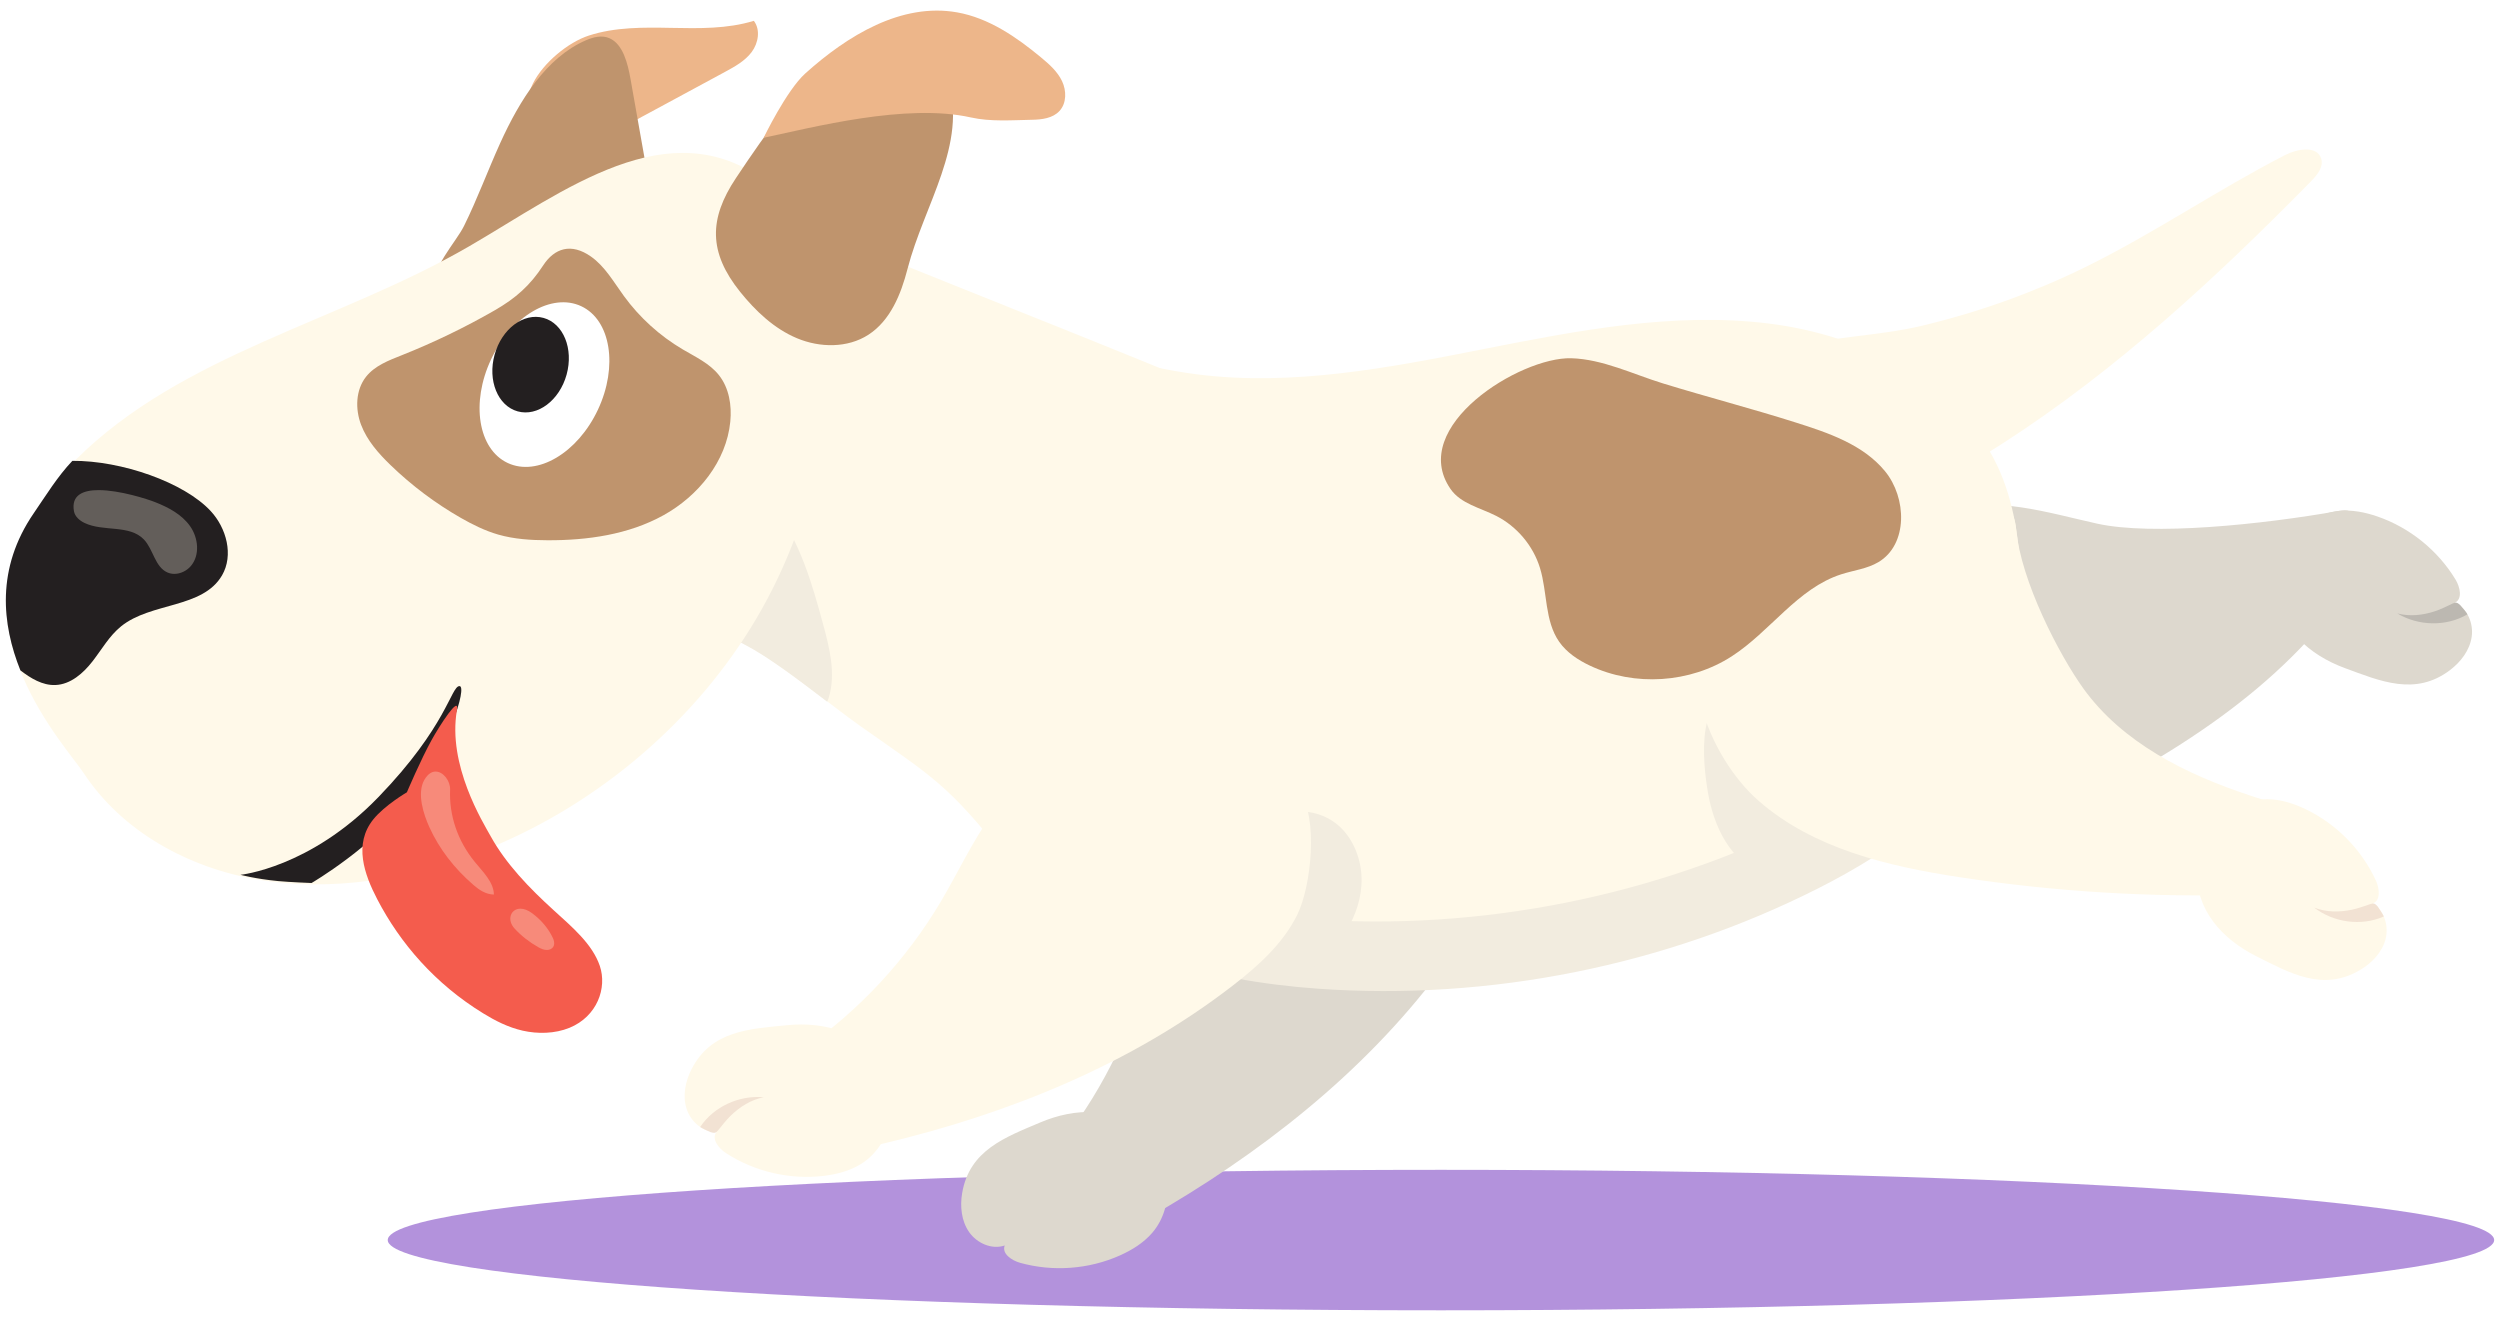 <svg width="428" height="226" viewBox="0 0 428 226" fill="none" xmlns="http://www.w3.org/2000/svg">
<g filter="url(#filter0_d)">
<path d="M427 211.39C427 218.031 346.272 223.418 246.688 223.418C147.109 223.418 66.382 218.031 66.382 211.39C66.382 204.75 147.109 199.367 246.688 199.367C346.272 199.367 427 204.75 427 211.39Z" fill="#B392DC"/>
<path d="M129.332 34.183C149.781 42.638 182.691 55.542 203.139 63.992C209.216 66.504 203.01 64.69 207.545 69.499C210.726 72.874 212.87 77.145 214.582 81.517C216.087 85.361 217.299 89.397 217.359 93.563C217.423 98.219 216.05 102.798 214.508 107.216C210.235 119.432 204.094 131.666 193.706 139.188C192.463 140.088 173.052 147.069 172.129 145.88C162.444 133.462 159.456 131.969 147.408 123.482C141.904 119.606 133.44 112.456 127.455 109.374C119.244 105.14 111.574 99.859 104.671 93.682C99.57 89.122 94.816 83.969 91.886 77.701C85.144 63.29 86.183 28.961 107.576 28.622C115.269 28.502 122.369 31.303 129.332 34.183Z" fill="#FFF9E9"/>
<path d="M132.288 85.659C131.453 84.594 130.443 83.528 129.117 83.285C128.277 83.129 127.414 83.326 126.615 83.62C122.31 85.209 119.514 89.567 118.546 94.054C117.949 96.819 117.495 100.63 118.082 103.987C121.116 105.953 124.242 107.776 127.45 109.429C131.591 111.56 136.906 115.634 141.615 119.225C141.721 119.014 141.803 118.784 141.872 118.564C143.13 114.513 142.051 110.146 140.94 106.049C138.999 98.871 136.869 91.514 132.288 85.659Z" fill="#F2ECDF"/>
<path d="M344.881 141.834C364.329 132.566 383.942 122.137 397.803 105.641C399.993 103.032 402.145 99.73 401.218 96.451C399.782 91.381 405.62 85.641 400.429 86.559C387.044 88.934 368.418 90.812 359.055 88.745C350.472 86.849 341.503 83.919 333.117 86.546C329.023 87.827 325.42 90.366 322.308 93.315C310.741 104.268 305.779 122.775 313.178 136.883C320.357 150.573 333.209 147.395 344.881 141.834Z" fill="#DDD8CE"/>
<path d="M164.725 203.321C164.331 205.618 164.583 208.116 165.914 210.026C167.245 211.937 169.807 213.076 172.01 212.318C171.464 213.705 173.185 214.876 174.621 215.28C180.253 216.86 186.436 216.401 191.774 214.003C193.812 213.09 195.758 211.877 197.227 210.192C201.353 205.457 200.513 197.489 195.942 193.177C190.934 188.447 184.017 188.75 178.101 191.253C172.12 193.788 165.983 195.987 164.725 203.321Z" fill="#DDD8CE"/>
<path d="M419.436 113.82C421.295 112.415 422.819 110.417 423.154 108.111C423.489 105.806 422.401 103.225 420.276 102.274C421.625 101.636 421.166 99.602 420.395 98.325C417.366 93.315 412.542 89.42 407.011 87.514C404.9 86.784 402.65 86.339 400.429 86.559C394.177 87.193 389.344 93.581 389.73 99.854C390.152 106.734 395.403 111.243 401.43 113.466C407.525 115.712 413.51 118.307 419.436 113.82Z" fill="#DDD8CE"/>
<path d="M410.412 104.107C414.001 106.279 418.807 106.403 422.419 104.268C422.465 104.24 421.364 102.844 421.217 102.715C420.693 102.247 420.496 102.141 419.904 102.412C418.894 102.885 417.921 103.39 416.856 103.739C414.786 104.419 412.542 104.681 410.412 104.107Z" fill="#BCB8B1"/>
<path d="M200.825 146.297C198.999 151.79 198.255 157.572 196.919 163.202C194.253 174.43 189.176 185.076 182.126 194.21C180.804 195.923 179.395 197.618 178.569 199.615C177.743 201.618 177.582 204.029 178.734 205.861C179.537 207.133 180.873 207.983 182.25 208.575C184.986 209.755 188.07 210.1 190.994 209.549C194.23 208.938 197.163 207.294 199.99 205.608C218.901 194.357 236.32 180.065 248.928 162.022C252.077 157.517 254.978 152.635 255.836 147.202C256.699 141.769 255.138 135.661 250.75 132.35C248.047 130.316 244.6 129.535 241.226 129.246C231.872 128.451 223.839 132.001 214.802 133.154C211.837 133.53 209.381 133.324 207.017 135.445C203.983 138.173 202.088 142.504 200.825 146.297Z" fill="#DDD8CE"/>
<g filter="url(#filter1_d)">
<path d="M100.8 4.277C105.318 2.807 110.169 2.867 114.92 2.959C119.671 3.051 124.518 3.147 129.057 1.751C130.223 3.271 129.837 5.558 128.69 7.092C127.542 8.631 125.798 9.586 124.114 10.5C119.579 12.947 115.049 15.4 110.514 17.848C108.623 18.872 106.713 19.905 104.657 20.539C101.998 21.356 99.134 21.485 96.415 20.911C83.874 18.252 93.709 6.587 100.8 4.277Z" fill="#EDB68A"/>
</g>
<g filter="url(#filter2_d)">
<path d="M85.637 22.679C88.998 15.276 93.532 8.02 100.271 5.099C101.572 4.534 103.041 4.148 104.367 4.741C106.649 5.756 107.466 9.003 107.957 11.781C108.797 16.53 109.641 21.278 110.481 26.027C110.72 27.368 110.958 28.75 110.747 30.077C110.477 31.795 109.49 33.209 108.393 34.362C105.832 37.048 102.586 38.674 99.348 40.098C91.342 43.62 82.899 46.362 74.356 47.74C73.658 44.18 78.018 39.74 79.441 36.865C81.713 32.272 83.511 27.368 85.637 22.679Z" fill="#BF946D"/>
</g>
<path d="M161.246 129.181C164.78 135.918 168.728 142.545 174.13 148.047C186.996 161.14 206.654 166.371 225.625 167.712C254.955 169.787 284.991 163.762 311.108 150.568C324.061 144.024 336.637 135.087 342.279 122.284C345.556 114.848 346.24 106.642 345.973 98.633C345.749 91.859 344.844 84.998 341.943 78.839C335.311 64.727 319.04 56.479 302.782 54.477C286.52 52.474 270.028 55.689 253.904 58.872C237.779 62.059 221.273 65.246 205.025 63.193C194.243 61.829 183.962 58.201 173.272 56.341C166.364 55.138 152.557 53.103 146.604 58.082C141.564 62.297 143.685 71.432 144.272 76.91C146.223 95.211 152.677 112.837 161.246 129.181Z" fill="#FFF9E9"/>
<path d="M340.911 111.023C335.27 123.827 322.693 132.764 309.741 139.308C283.624 152.502 253.582 158.527 224.257 156.451C205.282 155.11 168.806 143.198 174.213 148.695C187.079 161.792 206.733 167.023 225.708 168.364C255.033 170.435 285.07 164.415 311.191 151.22C324.144 144.676 336.72 135.74 342.361 122.936C345.639 115.501 344.188 103.588 340.911 111.023Z" fill="#F2ECDF"/>
<path d="M118.394 182.137C117.334 184.212 116.834 186.674 117.536 188.897C118.238 191.115 120.341 192.965 122.668 192.897C121.736 194.058 123.03 195.689 124.283 196.502C129.19 199.689 135.226 201.094 141.037 200.401C143.254 200.134 145.471 199.556 147.375 198.384C152.727 195.092 154.293 187.239 151.217 181.755C147.844 175.749 141.147 173.976 134.758 174.605C128.295 175.243 121.777 175.514 118.394 182.137Z" fill="#FFF9E9"/>
<path d="M130.746 186.945C126.574 186.554 122.19 188.538 119.872 192.033C119.84 192.079 121.442 192.855 121.63 192.91C122.305 193.103 122.53 193.112 122.939 192.607C123.645 191.744 124.302 190.867 125.11 190.086C126.675 188.57 128.584 187.358 130.746 186.945Z" fill="#F2E2D3"/>
<path d="M404.064 165.145C406.07 163.96 407.805 162.146 408.401 159.891C408.994 157.641 408.199 154.954 406.198 153.765C407.607 153.282 407.383 151.211 406.758 149.856C404.316 144.538 399.961 140.121 394.678 137.604C392.658 136.644 390.478 135.946 388.242 135.918C381.963 135.84 376.442 141.645 376.12 147.923C375.762 154.802 380.476 159.882 386.214 162.766C392.015 165.682 397.67 168.938 404.064 165.145Z" fill="#FFF9E9"/>
<path d="M396.192 154.476C399.511 157.039 404.275 157.705 408.103 155.992C408.149 155.969 407.213 154.453 407.084 154.311C406.616 153.788 406.432 153.659 405.813 153.866C404.752 154.219 403.733 154.61 402.632 154.839C400.502 155.28 398.239 155.285 396.192 154.476Z" fill="#F2E2D3"/>
<path d="M128.46 106.688C117.848 123.762 101.077 137.609 82.119 144.952C69.897 149.687 56.653 151.758 44.361 149.719C32.068 147.675 20.829 141.324 14.333 131.455C11.245 126.761 -7.494 106.945 5.828 87.377C8.046 84.121 10.113 80.644 12.981 77.788C31.176 59.685 58.093 54.155 80.351 41.242C96.531 31.85 114.429 17.76 131.067 30.109C143.552 39.372 142.712 63.423 139.871 77.843C137.902 87.845 134.046 97.696 128.46 106.688Z" fill="#FFF9E9"/>
<path d="M5.794 86.931C7.868 83.914 9.813 80.709 12.388 77.99C20.805 77.925 31.539 81.687 36.075 86.591C38.782 89.517 40.016 94.137 38.017 97.586C34.711 103.289 25.872 102.173 20.742 106.311C18.722 107.937 17.427 110.27 15.835 112.318C14.243 114.371 12.075 116.268 9.483 116.369C7.274 116.456 5.246 115.211 3.492 113.861C0.334 105.981 -0.722 96.41 5.794 86.931Z" fill="#231F20"/>
<g filter="url(#filter3_d)">
<path d="M144.465 6.247C145.558 5.31 146.769 4.378 148.197 4.236C151.424 3.905 161.315 8.929 162.288 12.02C165.694 22.858 158.203 33.228 155.366 44.227C154.251 48.562 152.424 53.072 148.661 55.501C145.103 57.797 140.367 57.733 136.456 56.098C132.545 54.463 129.364 51.446 126.707 48.144C121.277 41.375 121.359 35.643 125.977 28.7C131.352 20.617 137.048 12.598 144.465 6.247Z" fill="#BF946D"/>
</g>
<g filter="url(#filter4_d)">
<path d="M137.865 10.761C145.062 4.282 154.338 -1.395 163.867 0.305C169.283 1.269 174.002 4.516 178.238 8.029C179.638 9.186 181.043 10.435 181.823 12.079C182.603 13.719 182.613 15.864 181.373 17.195C180.221 18.435 178.362 18.665 176.673 18.692C173.176 18.757 169.605 19.051 166.19 18.288C155.091 15.818 139.169 20.001 130.737 21.77C130.737 21.77 134.643 13.664 137.865 10.761Z" fill="#EDB68A"/>
</g>
<g filter="url(#filter5_d)">
<path d="M101.174 42.109C103.582 43.804 105.07 46.481 106.809 48.86C109.49 52.543 112.932 55.666 116.847 57.981C119.051 59.285 121.479 60.396 123.071 62.399C124.82 64.594 125.302 67.583 125.027 70.376C124.361 77.177 119.546 83.106 113.566 86.408C107.585 89.714 100.577 90.702 93.745 90.679C90.892 90.669 88.012 90.49 85.272 89.7C83.021 89.048 80.906 87.997 78.872 86.835C74.529 84.346 70.496 81.319 66.895 77.843C64.823 75.841 62.851 73.623 61.824 70.927C60.797 68.236 60.874 64.97 62.653 62.702C64.147 60.8 66.538 59.891 68.785 59C74.267 56.819 79.592 54.247 84.704 51.308C88.298 49.237 90.749 47.065 92.986 43.634C94.914 40.681 97.767 39.717 101.174 42.109Z" fill="#BF946D"/>
</g>
<g filter="url(#filter6_d)">
<path d="M86.909 77.443C91.962 79.822 98.88 75.744 102.362 68.332C105.845 60.925 104.569 52.989 99.518 50.614C94.466 48.236 87.547 52.314 84.065 59.726C80.583 67.133 81.856 75.069 86.909 77.443Z" fill="white"/>
</g>
<g filter="url(#filter7_d)">
<path d="M84.676 58.908C83.454 63.326 85.222 67.671 88.626 68.612C92.03 69.558 95.78 66.739 97.002 62.321C98.224 57.898 96.455 53.554 93.051 52.612C89.647 51.671 85.897 54.486 84.676 58.908Z" fill="#231F20"/>
</g>
<path d="M29.844 97.342C29.444 97.342 29.048 97.264 28.675 97.103C26.514 96.162 26.263 93.154 24.633 91.45C22.159 88.865 17.701 90.169 14.472 88.621C13.624 88.217 12.823 87.528 12.658 86.6C12.172 83.85 14.211 83 16.885 83C20.498 83 25.271 84.548 26.555 85.058C28.837 85.953 31.115 87.161 32.536 89.163C33.957 91.165 34.265 94.127 32.674 95.997C31.977 96.814 30.901 97.342 29.844 97.342Z" fill="#635E5A"/>
<path d="M41.164 148.86C41.164 148.86 53.063 147.689 64.785 135.556C76.507 123.423 77.195 116.626 78.646 116.552C80.098 116.479 76.678 127.28 70.326 135.68C63.974 144.075 53.336 150.265 53.336 150.265C53.336 150.265 49.521 150.118 47.624 149.935C43.667 149.549 41.164 148.86 41.164 148.86Z" fill="#231F20"/>
<path d="M84.035 142.316C86.633 146.991 90.562 151.083 94.781 154.917C97.96 157.811 101.413 160.708 102.688 164.456C103.959 168.203 102.261 173.103 97.492 175.055C94.982 176.079 92.04 176.12 89.5 175.546C86.96 174.968 84.764 173.829 82.736 172.584C74.52 167.546 68.52 160.621 64.573 153.021C62.37 148.782 60.516 143.602 63.898 139.386C65.849 136.952 69.659 134.734 69.659 134.734C69.659 134.734 72.024 129.158 73.89 125.788C75.24 123.349 78.703 117.948 78.227 120.672C76.585 130.059 82.677 139.868 84.035 142.316Z" fill="#F45C4D"/>
<path d="M84.559 152.24C83.109 152.208 81.998 151.409 81.074 150.614C77.754 147.762 75.178 144.387 73.512 140.713C72.557 138.605 71.3 134.922 72.662 132.584C73.247 131.579 73.929 131.184 74.579 131.184C75.918 131.184 77.12 132.855 77.059 134.288C76.874 138.715 78.349 143.046 81.265 146.628C82.689 148.378 84.507 150.091 84.559 152.24Z" fill="#F78A7A"/>
<path d="M93.625 161.728C93.12 161.728 92.602 161.507 92.192 161.273C90.609 160.382 89.223 159.294 88.092 158.054C86.703 156.538 87.452 154.66 89.101 154.66C89.672 154.66 90.349 154.885 91.083 155.423C92.679 156.603 93.907 158.072 94.661 159.698C94.95 160.323 95.058 161.2 94.269 161.586C94.063 161.687 93.845 161.728 93.625 161.728Z" fill="#F78A7A"/>
<path d="M356.93 44.86C368.698 39.087 379.558 31.62 391.217 25.636C393.328 24.552 396.688 23.988 397.39 26.252C397.831 27.666 396.711 29.049 395.669 30.105C379.434 46.637 362.3 62.49 342.816 75.032C330.909 82.697 316.625 89.278 302.975 85.508C285.914 80.791 291.711 63.106 305.472 58.941C313.009 56.658 321.353 56.699 329.046 54.862C338.671 52.566 348.044 49.214 356.93 44.86Z" fill="#FFF9E9"/>
<path d="M230.486 158.444C232.088 155.831 233.157 152.75 233.102 149.498C233.042 146.247 231.762 142.835 229.361 140.612C225.919 137.434 220.75 137.301 217.092 139.491C213.434 141.682 211.139 145.783 209.941 150.141C208.335 155.987 209.441 164.336 216.101 166.899C221.558 168.998 227.98 162.532 230.486 158.444Z" fill="#F2ECDF"/>
<path d="M169.834 138.463C166.456 143.161 164.023 148.46 161.072 153.439C155.183 163.358 147.169 172.01 137.718 178.628C135.946 179.868 134.101 181.067 132.715 182.729C131.329 184.392 130.457 186.646 131.012 188.741C131.402 190.192 132.421 191.4 133.56 192.378C135.818 194.32 138.664 195.565 141.62 195.909C144.888 196.295 148.179 195.597 151.378 194.835C172.781 189.728 193.66 181.278 211.07 167.808C215.417 164.447 219.64 160.649 222.082 155.721C224.519 150.793 225.698 139.083 222.49 134.614C220.516 131.864 216.61 135.505 213.48 134.229C204.782 130.679 196.056 131.671 187.092 130.082C184.145 129.558 181.864 128.626 178.977 129.948C175.264 131.648 172.166 135.216 169.834 138.463Z" fill="#FFF9E9"/>
<path d="M292.409 134.826C293.396 140.552 296.255 146.665 301.763 148.511C304.458 149.411 307.528 149.108 309.998 147.698C312.462 146.284 314.28 143.79 314.872 141.007C315.809 136.584 313.711 132.075 311.131 128.359C309.429 125.907 307.487 123.615 305.348 121.53C303.563 119.795 301.502 118.132 299.037 117.774C289.976 116.456 291.532 129.756 292.409 134.826Z" fill="#F2ECDF"/>
<path d="M301.079 136.194C310.443 144.396 323.198 147.395 335.504 149.273C351.826 151.762 368.373 152.764 384.878 152.263C389.454 152.125 395.123 151.055 396.376 146.646C397.179 143.808 395.568 140.736 393.25 138.908C390.937 137.08 388.031 136.213 385.227 135.289C374.284 131.68 363.351 126.279 356.636 116.911C352.601 111.285 345.974 98.633 345.166 89.678C344.541 82.78 338.923 86.573 332.222 84.851C324.038 82.743 316.148 87.271 309.649 91.758C305.013 94.959 298.885 98.027 294.869 101.99C285.386 111.345 292.546 128.791 301.079 136.194Z" fill="#FFF9E9"/>
<path d="M248.327 82.803C250.066 85.333 253.412 86.022 256.148 87.413C259.701 89.223 262.473 92.516 263.643 96.327C264.933 100.525 264.424 105.37 266.934 108.97C268.22 110.807 270.161 112.088 272.19 113.048C279.846 116.676 289.352 116.052 296.466 111.459C303.076 107.198 307.735 99.813 315.225 97.411C317.355 96.727 319.659 96.474 321.582 95.331C326.668 92.309 326.466 84.314 322.698 79.744C318.934 75.179 312.972 73.177 307.331 71.395C299.821 69.016 292.202 67.041 284.679 64.727C279.621 63.175 274.361 60.571 268.991 60.424C260.265 60.18 240.974 72.125 248.327 82.803Z" fill="#BF946D"/>
</g>
<defs>
<filter id="filter0_d" x="0.093" y="-7.62939e-06" width="427.813" height="225.231" filterUnits="userSpaceOnUse" color-interpolation-filters="sRGB">
<feFlood flood-opacity="0" result="BackgroundImageFix"/>
<feColorMatrix in="SourceAlpha" type="matrix" values="0 0 0 0 0 0 0 0 0 0 0 0 0 0 0 0 0 0 127 0"/>
<feOffset dy="0.907"/>
<feGaussianBlur stdDeviation="0.453"/>
<feColorMatrix type="matrix" values="0 0 0 0 0 0 0 0 0 0 0 0 0 0 0 0 0 0 0.25 0"/>
<feBlend mode="normal" in2="BackgroundImageFix" result="effect1_dropShadow"/>
<feBlend mode="normal" in="SourceGraphic" in2="effect1_dropShadow" result="shape"/>
</filter>
<filter id="filter1_d" x="89.486" y="1.751" width="41.184" height="21.325" filterUnits="userSpaceOnUse" color-interpolation-filters="sRGB">
<feFlood flood-opacity="0" result="BackgroundImageFix"/>
<feColorMatrix in="SourceAlpha" type="matrix" values="0 0 0 0 0 0 0 0 0 0 0 0 0 0 0 0 0 0 127 0"/>
<feOffset dy="0.907"/>
<feGaussianBlur stdDeviation="0.453"/>
<feColorMatrix type="matrix" values="0 0 0 0 0 0 0 0 0 0 0 0 0 0 0 0 0 0 0.25 0"/>
<feBlend mode="normal" in2="BackgroundImageFix" result="effect1_dropShadow"/>
<feBlend mode="normal" in="SourceGraphic" in2="effect1_dropShadow" result="shape"/>
</filter>
<filter id="filter2_d" x="73.374" y="4.444" width="38.361" height="45.109" filterUnits="userSpaceOnUse" color-interpolation-filters="sRGB">
<feFlood flood-opacity="0" result="BackgroundImageFix"/>
<feColorMatrix in="SourceAlpha" type="matrix" values="0 0 0 0 0 0 0 0 0 0 0 0 0 0 0 0 0 0 127 0"/>
<feOffset dy="0.907"/>
<feGaussianBlur stdDeviation="0.453"/>
<feColorMatrix type="matrix" values="0 0 0 0 0 0 0 0 0 0 0 0 0 0 0 0 0 0 0.25 0"/>
<feBlend mode="normal" in2="BackgroundImageFix" result="effect1_dropShadow"/>
<feBlend mode="normal" in="SourceGraphic" in2="effect1_dropShadow" result="shape"/>
</filter>
<filter id="filter3_d" x="121.664" y="4.22" width="42.402" height="54.873" filterUnits="userSpaceOnUse" color-interpolation-filters="sRGB">
<feFlood flood-opacity="0" result="BackgroundImageFix"/>
<feColorMatrix in="SourceAlpha" type="matrix" values="0 0 0 0 0 0 0 0 0 0 0 0 0 0 0 0 0 0 127 0"/>
<feOffset dy="0.907"/>
<feGaussianBlur stdDeviation="0.453"/>
<feColorMatrix type="matrix" values="0 0 0 0 0 0 0 0 0 0 0 0 0 0 0 0 0 0 0.25 0"/>
<feBlend mode="normal" in2="BackgroundImageFix" result="effect1_dropShadow"/>
<feBlend mode="normal" in="SourceGraphic" in2="effect1_dropShadow" result="shape"/>
</filter>
<filter id="filter4_d" x="129.83" y="-7.62939e-06" width="53.441" height="23.583" filterUnits="userSpaceOnUse" color-interpolation-filters="sRGB">
<feFlood flood-opacity="0" result="BackgroundImageFix"/>
<feColorMatrix in="SourceAlpha" type="matrix" values="0 0 0 0 0 0 0 0 0 0 0 0 0 0 0 0 0 0 127 0"/>
<feOffset dy="0.907"/>
<feGaussianBlur stdDeviation="0.453"/>
<feColorMatrix type="matrix" values="0 0 0 0 0 0 0 0 0 0 0 0 0 0 0 0 0 0 0.25 0"/>
<feBlend mode="normal" in2="BackgroundImageFix" result="effect1_dropShadow"/>
<feBlend mode="normal" in="SourceGraphic" in2="effect1_dropShadow" result="shape"/>
</filter>
<filter id="filter5_d" x="60.252" y="40.761" width="65.754" height="51.732" filterUnits="userSpaceOnUse" color-interpolation-filters="sRGB">
<feFlood flood-opacity="0" result="BackgroundImageFix"/>
<feColorMatrix in="SourceAlpha" type="matrix" values="0 0 0 0 0 0 0 0 0 0 0 0 0 0 0 0 0 0 127 0"/>
<feOffset dy="0.907"/>
<feGaussianBlur stdDeviation="0.453"/>
<feColorMatrix type="matrix" values="0 0 0 0 0 0 0 0 0 0 0 0 0 0 0 0 0 0 0.25 0"/>
<feBlend mode="normal" in2="BackgroundImageFix" result="effect1_dropShadow"/>
<feBlend mode="normal" in="SourceGraphic" in2="effect1_dropShadow" result="shape"/>
</filter>
<filter id="filter6_d" x="81.195" y="49.936" width="24.037" height="29.999" filterUnits="userSpaceOnUse" color-interpolation-filters="sRGB">
<feFlood flood-opacity="0" result="BackgroundImageFix"/>
<feColorMatrix in="SourceAlpha" type="matrix" values="0 0 0 0 0 0 0 0 0 0 0 0 0 0 0 0 0 0 127 0"/>
<feOffset dy="0.907"/>
<feGaussianBlur stdDeviation="0.453"/>
<feColorMatrix type="matrix" values="0 0 0 0 0 0 0 0 0 0 0 0 0 0 0 0 0 0 0.25 0"/>
<feBlend mode="normal" in2="BackgroundImageFix" result="effect1_dropShadow"/>
<feBlend mode="normal" in="SourceGraphic" in2="effect1_dropShadow" result="shape"/>
</filter>
<filter id="filter7_d" x="83.382" y="52.431" width="14.913" height="18.177" filterUnits="userSpaceOnUse" color-interpolation-filters="sRGB">
<feFlood flood-opacity="0" result="BackgroundImageFix"/>
<feColorMatrix in="SourceAlpha" type="matrix" values="0 0 0 0 0 0 0 0 0 0 0 0 0 0 0 0 0 0 127 0"/>
<feOffset dy="0.907"/>
<feGaussianBlur stdDeviation="0.453"/>
<feColorMatrix type="matrix" values="0 0 0 0 0 0 0 0 0 0 0 0 0 0 0 0 0 0 0.25 0"/>
<feBlend mode="normal" in2="BackgroundImageFix" result="effect1_dropShadow"/>
<feBlend mode="normal" in="SourceGraphic" in2="effect1_dropShadow" result="shape"/>
</filter>
</defs>
</svg>
